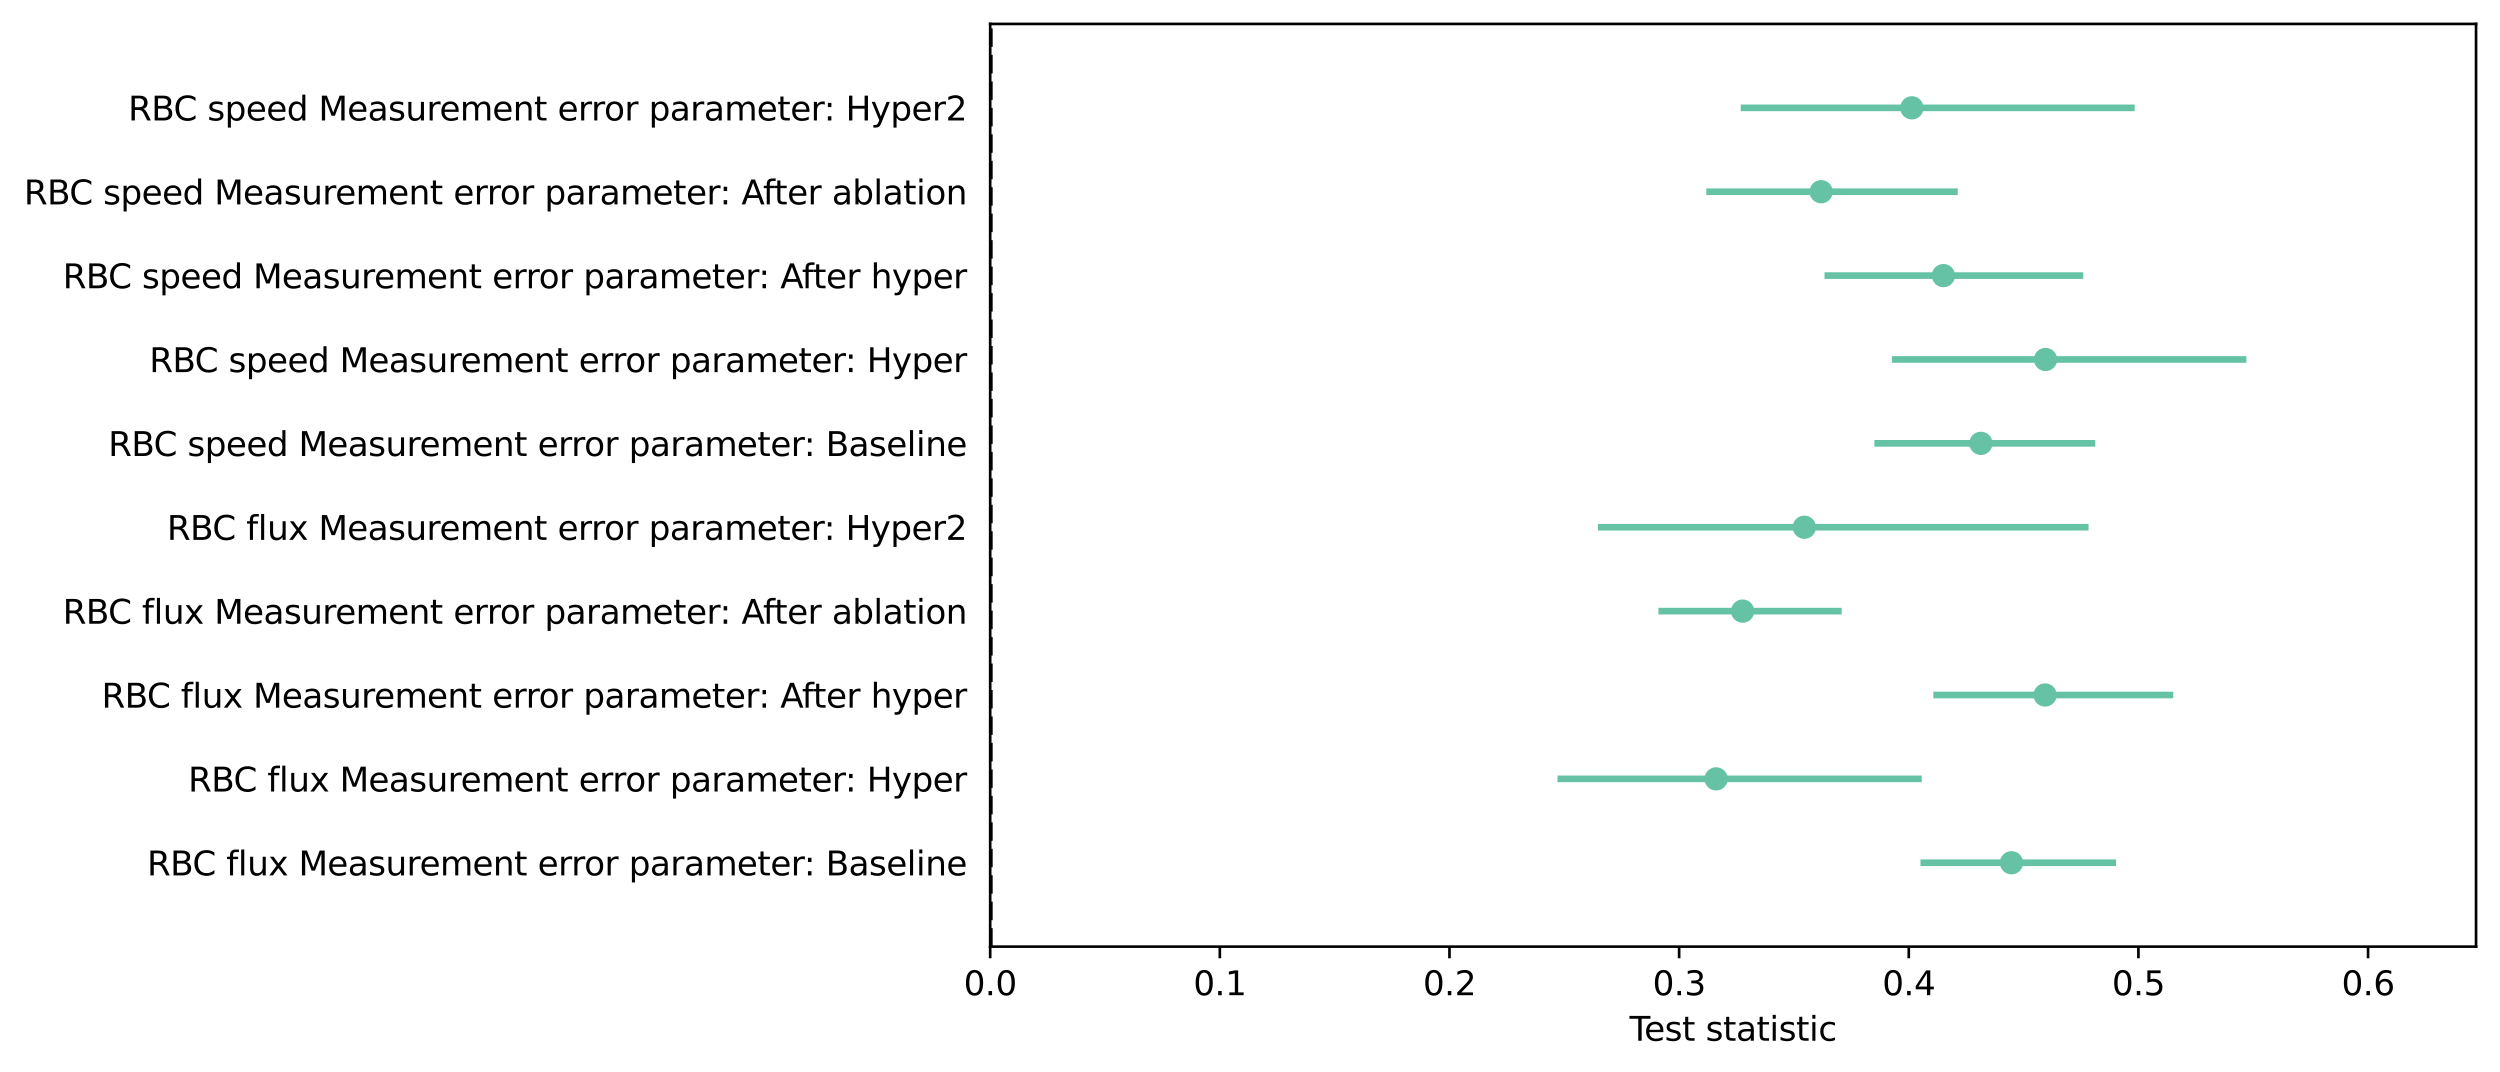 <?xml version="1.0" encoding="utf-8" standalone="no"?>
<!DOCTYPE svg PUBLIC "-//W3C//DTD SVG 1.1//EN"
  "http://www.w3.org/Graphics/SVG/1.1/DTD/svg11.dtd">
<svg xmlns:xlink="http://www.w3.org/1999/xlink" width="751.083pt" height="321.956pt" viewBox="0 0 751.083 321.956" xmlns="http://www.w3.org/2000/svg" version="1.1">
 <defs>
  <style type="text/css">*{stroke-linejoin: round; stroke-linecap: butt}</style>
 </defs>
 <g id="figure_1">
  <g id="patch_1">
   <path d="M 0 321.956 
L 751.083 321.956 
L 751.083 0 
L 0 0 
z
" style="fill: #ffffff"/>
  </g>
  <g id="axes_1">
   <g id="patch_2">
    <path d="M 297.483 284.4 
L 743.883 284.4 
L 743.883 7.2 
L 297.483 7.2 
z
" style="fill: #ffffff"/>
   </g>
   <g id="matplotlib.axis_1">
    <g id="xtick_1">
     <g id="line2d_1">
      <defs>
       <path id="mf0341a0a77" d="M 0 0 
L 0 3.5 
" style="stroke: #000000; stroke-width: 0.8"/>
      </defs>
      <g>
       <use xlink:href="#mf0341a0a77" x="297.483" y="284.4" style="stroke: #000000; stroke-width: 0.8"/>
      </g>
     </g>
     <g id="text_1">
      <!-- 0.0 -->
      <g transform="translate(289.531 298.998) scale(0.1 -0.1)">
       <defs>
        <path id="DejaVuSans-30" d="M 2034 4250 
Q 1547 4250 1301 3770 
Q 1056 3291 1056 2328 
Q 1056 1369 1301 889 
Q 1547 409 2034 409 
Q 2525 409 2770 889 
Q 3016 1369 3016 2328 
Q 3016 3291 2770 3770 
Q 2525 4250 2034 4250 
z
M 2034 4750 
Q 2819 4750 3233 4129 
Q 3647 3509 3647 2328 
Q 3647 1150 3233 529 
Q 2819 -91 2034 -91 
Q 1250 -91 836 529 
Q 422 1150 422 2328 
Q 422 3509 836 4129 
Q 1250 4750 2034 4750 
z
" transform="scale(0.016)"/>
        <path id="DejaVuSans-2e" d="M 684 794 
L 1344 794 
L 1344 0 
L 684 0 
L 684 794 
z
" transform="scale(0.016)"/>
       </defs>
       <use xlink:href="#DejaVuSans-30"/>
       <use xlink:href="#DejaVuSans-2e" x="63.623"/>
       <use xlink:href="#DejaVuSans-30" x="95.41"/>
      </g>
     </g>
    </g>
    <g id="xtick_2">
     <g id="line2d_2">
      <g>
       <use xlink:href="#mf0341a0a77" x="366.476" y="284.4" style="stroke: #000000; stroke-width: 0.8"/>
      </g>
     </g>
     <g id="text_2">
      <!-- 0.1 -->
      <g transform="translate(358.525 298.998) scale(0.1 -0.1)">
       <defs>
        <path id="DejaVuSans-31" d="M 794 531 
L 1825 531 
L 1825 4091 
L 703 3866 
L 703 4441 
L 1819 4666 
L 2450 4666 
L 2450 531 
L 3481 531 
L 3481 0 
L 794 0 
L 794 531 
z
" transform="scale(0.016)"/>
       </defs>
       <use xlink:href="#DejaVuSans-30"/>
       <use xlink:href="#DejaVuSans-2e" x="63.623"/>
       <use xlink:href="#DejaVuSans-31" x="95.41"/>
      </g>
     </g>
    </g>
    <g id="xtick_3">
     <g id="line2d_3">
      <g>
       <use xlink:href="#mf0341a0a77" x="435.47" y="284.4" style="stroke: #000000; stroke-width: 0.8"/>
      </g>
     </g>
     <g id="text_3">
      <!-- 0.2 -->
      <g transform="translate(427.519 298.998) scale(0.1 -0.1)">
       <defs>
        <path id="DejaVuSans-32" d="M 1228 531 
L 3431 531 
L 3431 0 
L 469 0 
L 469 531 
Q 828 903 1448 1529 
Q 2069 2156 2228 2338 
Q 2531 2678 2651 2914 
Q 2772 3150 2772 3378 
Q 2772 3750 2511 3984 
Q 2250 4219 1831 4219 
Q 1534 4219 1204 4116 
Q 875 4013 500 3803 
L 500 4441 
Q 881 4594 1212 4672 
Q 1544 4750 1819 4750 
Q 2544 4750 2975 4387 
Q 3406 4025 3406 3419 
Q 3406 3131 3298 2873 
Q 3191 2616 2906 2266 
Q 2828 2175 2409 1742 
Q 1991 1309 1228 531 
z
" transform="scale(0.016)"/>
       </defs>
       <use xlink:href="#DejaVuSans-30"/>
       <use xlink:href="#DejaVuSans-2e" x="63.623"/>
       <use xlink:href="#DejaVuSans-32" x="95.41"/>
      </g>
     </g>
    </g>
    <g id="xtick_4">
     <g id="line2d_4">
      <g>
       <use xlink:href="#mf0341a0a77" x="504.464" y="284.4" style="stroke: #000000; stroke-width: 0.8"/>
      </g>
     </g>
     <g id="text_4">
      <!-- 0.3 -->
      <g transform="translate(496.512 298.998) scale(0.1 -0.1)">
       <defs>
        <path id="DejaVuSans-33" d="M 2597 2516 
Q 3050 2419 3304 2112 
Q 3559 1806 3559 1356 
Q 3559 666 3084 287 
Q 2609 -91 1734 -91 
Q 1441 -91 1130 -33 
Q 819 25 488 141 
L 488 750 
Q 750 597 1062 519 
Q 1375 441 1716 441 
Q 2309 441 2620 675 
Q 2931 909 2931 1356 
Q 2931 1769 2642 2001 
Q 2353 2234 1838 2234 
L 1294 2234 
L 1294 2753 
L 1863 2753 
Q 2328 2753 2575 2939 
Q 2822 3125 2822 3475 
Q 2822 3834 2567 4026 
Q 2313 4219 1838 4219 
Q 1578 4219 1281 4162 
Q 984 4106 628 3988 
L 628 4550 
Q 988 4650 1302 4700 
Q 1616 4750 1894 4750 
Q 2613 4750 3031 4423 
Q 3450 4097 3450 3541 
Q 3450 3153 3228 2886 
Q 3006 2619 2597 2516 
z
" transform="scale(0.016)"/>
       </defs>
       <use xlink:href="#DejaVuSans-30"/>
       <use xlink:href="#DejaVuSans-2e" x="63.623"/>
       <use xlink:href="#DejaVuSans-33" x="95.41"/>
      </g>
     </g>
    </g>
    <g id="xtick_5">
     <g id="line2d_5">
      <g>
       <use xlink:href="#mf0341a0a77" x="573.458" y="284.4" style="stroke: #000000; stroke-width: 0.8"/>
      </g>
     </g>
     <g id="text_5">
      <!-- 0.4 -->
      <g transform="translate(565.506 298.998) scale(0.1 -0.1)">
       <defs>
        <path id="DejaVuSans-34" d="M 2419 4116 
L 825 1625 
L 2419 1625 
L 2419 4116 
z
M 2253 4666 
L 3047 4666 
L 3047 1625 
L 3713 1625 
L 3713 1100 
L 3047 1100 
L 3047 0 
L 2419 0 
L 2419 1100 
L 313 1100 
L 313 1709 
L 2253 4666 
z
" transform="scale(0.016)"/>
       </defs>
       <use xlink:href="#DejaVuSans-30"/>
       <use xlink:href="#DejaVuSans-2e" x="63.623"/>
       <use xlink:href="#DejaVuSans-34" x="95.41"/>
      </g>
     </g>
    </g>
    <g id="xtick_6">
     <g id="line2d_6">
      <g>
       <use xlink:href="#mf0341a0a77" x="642.451" y="284.4" style="stroke: #000000; stroke-width: 0.8"/>
      </g>
     </g>
     <g id="text_6">
      <!-- 0.5 -->
      <g transform="translate(634.5 298.998) scale(0.1 -0.1)">
       <defs>
        <path id="DejaVuSans-35" d="M 691 4666 
L 3169 4666 
L 3169 4134 
L 1269 4134 
L 1269 2991 
Q 1406 3038 1543 3061 
Q 1681 3084 1819 3084 
Q 2600 3084 3056 2656 
Q 3513 2228 3513 1497 
Q 3513 744 3044 326 
Q 2575 -91 1722 -91 
Q 1428 -91 1123 -41 
Q 819 9 494 109 
L 494 744 
Q 775 591 1075 516 
Q 1375 441 1709 441 
Q 2250 441 2565 725 
Q 2881 1009 2881 1497 
Q 2881 1984 2565 2268 
Q 2250 2553 1709 2553 
Q 1456 2553 1204 2497 
Q 953 2441 691 2322 
L 691 4666 
z
" transform="scale(0.016)"/>
       </defs>
       <use xlink:href="#DejaVuSans-30"/>
       <use xlink:href="#DejaVuSans-2e" x="63.623"/>
       <use xlink:href="#DejaVuSans-35" x="95.41"/>
      </g>
     </g>
    </g>
    <g id="xtick_7">
     <g id="line2d_7">
      <g>
       <use xlink:href="#mf0341a0a77" x="711.445" y="284.4" style="stroke: #000000; stroke-width: 0.8"/>
      </g>
     </g>
     <g id="text_7">
      <!-- 0.6 -->
      <g transform="translate(703.493 298.998) scale(0.1 -0.1)">
       <defs>
        <path id="DejaVuSans-36" d="M 2113 2584 
Q 1688 2584 1439 2293 
Q 1191 2003 1191 1497 
Q 1191 994 1439 701 
Q 1688 409 2113 409 
Q 2538 409 2786 701 
Q 3034 994 3034 1497 
Q 3034 2003 2786 2293 
Q 2538 2584 2113 2584 
z
M 3366 4563 
L 3366 3988 
Q 3128 4100 2886 4159 
Q 2644 4219 2406 4219 
Q 1781 4219 1451 3797 
Q 1122 3375 1075 2522 
Q 1259 2794 1537 2939 
Q 1816 3084 2150 3084 
Q 2853 3084 3261 2657 
Q 3669 2231 3669 1497 
Q 3669 778 3244 343 
Q 2819 -91 2113 -91 
Q 1303 -91 875 529 
Q 447 1150 447 2328 
Q 447 3434 972 4092 
Q 1497 4750 2381 4750 
Q 2619 4750 2861 4703 
Q 3103 4656 3366 4563 
z
" transform="scale(0.016)"/>
       </defs>
       <use xlink:href="#DejaVuSans-30"/>
       <use xlink:href="#DejaVuSans-2e" x="63.623"/>
       <use xlink:href="#DejaVuSans-36" x="95.41"/>
      </g>
     </g>
    </g>
    <g id="text_8">
     <!-- Test statistic -->
     <g transform="translate(489.567 312.677) scale(0.1 -0.1)">
      <defs>
       <path id="DejaVuSans-54" d="M -19 4666 
L 3928 4666 
L 3928 4134 
L 2272 4134 
L 2272 0 
L 1638 0 
L 1638 4134 
L -19 4134 
L -19 4666 
z
" transform="scale(0.016)"/>
       <path id="DejaVuSans-65" d="M 3597 1894 
L 3597 1613 
L 953 1613 
Q 991 1019 1311 708 
Q 1631 397 2203 397 
Q 2534 397 2845 478 
Q 3156 559 3463 722 
L 3463 178 
Q 3153 47 2828 -22 
Q 2503 -91 2169 -91 
Q 1331 -91 842 396 
Q 353 884 353 1716 
Q 353 2575 817 3079 
Q 1281 3584 2069 3584 
Q 2775 3584 3186 3129 
Q 3597 2675 3597 1894 
z
M 3022 2063 
Q 3016 2534 2758 2815 
Q 2500 3097 2075 3097 
Q 1594 3097 1305 2825 
Q 1016 2553 972 2059 
L 3022 2063 
z
" transform="scale(0.016)"/>
       <path id="DejaVuSans-73" d="M 2834 3397 
L 2834 2853 
Q 2591 2978 2328 3040 
Q 2066 3103 1784 3103 
Q 1356 3103 1142 2972 
Q 928 2841 928 2578 
Q 928 2378 1081 2264 
Q 1234 2150 1697 2047 
L 1894 2003 
Q 2506 1872 2764 1633 
Q 3022 1394 3022 966 
Q 3022 478 2636 193 
Q 2250 -91 1575 -91 
Q 1294 -91 989 -36 
Q 684 19 347 128 
L 347 722 
Q 666 556 975 473 
Q 1284 391 1588 391 
Q 1994 391 2212 530 
Q 2431 669 2431 922 
Q 2431 1156 2273 1281 
Q 2116 1406 1581 1522 
L 1381 1569 
Q 847 1681 609 1914 
Q 372 2147 372 2553 
Q 372 3047 722 3315 
Q 1072 3584 1716 3584 
Q 2034 3584 2315 3537 
Q 2597 3491 2834 3397 
z
" transform="scale(0.016)"/>
       <path id="DejaVuSans-74" d="M 1172 4494 
L 1172 3500 
L 2356 3500 
L 2356 3053 
L 1172 3053 
L 1172 1153 
Q 1172 725 1289 603 
Q 1406 481 1766 481 
L 2356 481 
L 2356 0 
L 1766 0 
Q 1100 0 847 248 
Q 594 497 594 1153 
L 594 3053 
L 172 3053 
L 172 3500 
L 594 3500 
L 594 4494 
L 1172 4494 
z
" transform="scale(0.016)"/>
       <path id="DejaVuSans-20" transform="scale(0.016)"/>
       <path id="DejaVuSans-61" d="M 2194 1759 
Q 1497 1759 1228 1600 
Q 959 1441 959 1056 
Q 959 750 1161 570 
Q 1363 391 1709 391 
Q 2188 391 2477 730 
Q 2766 1069 2766 1631 
L 2766 1759 
L 2194 1759 
z
M 3341 1997 
L 3341 0 
L 2766 0 
L 2766 531 
Q 2569 213 2275 61 
Q 1981 -91 1556 -91 
Q 1019 -91 701 211 
Q 384 513 384 1019 
Q 384 1609 779 1909 
Q 1175 2209 1959 2209 
L 2766 2209 
L 2766 2266 
Q 2766 2663 2505 2880 
Q 2244 3097 1772 3097 
Q 1472 3097 1187 3025 
Q 903 2953 641 2809 
L 641 3341 
Q 956 3463 1253 3523 
Q 1550 3584 1831 3584 
Q 2591 3584 2966 3190 
Q 3341 2797 3341 1997 
z
" transform="scale(0.016)"/>
       <path id="DejaVuSans-69" d="M 603 3500 
L 1178 3500 
L 1178 0 
L 603 0 
L 603 3500 
z
M 603 4863 
L 1178 4863 
L 1178 4134 
L 603 4134 
L 603 4863 
z
" transform="scale(0.016)"/>
       <path id="DejaVuSans-63" d="M 3122 3366 
L 3122 2828 
Q 2878 2963 2633 3030 
Q 2388 3097 2138 3097 
Q 1578 3097 1268 2742 
Q 959 2388 959 1747 
Q 959 1106 1268 751 
Q 1578 397 2138 397 
Q 2388 397 2633 464 
Q 2878 531 3122 666 
L 3122 134 
Q 2881 22 2623 -34 
Q 2366 -91 2075 -91 
Q 1284 -91 818 406 
Q 353 903 353 1747 
Q 353 2603 823 3093 
Q 1294 3584 2113 3584 
Q 2378 3584 2631 3529 
Q 2884 3475 3122 3366 
z
" transform="scale(0.016)"/>
      </defs>
      <use xlink:href="#DejaVuSans-54"/>
      <use xlink:href="#DejaVuSans-65" x="44.084"/>
      <use xlink:href="#DejaVuSans-73" x="105.607"/>
      <use xlink:href="#DejaVuSans-74" x="157.707"/>
      <use xlink:href="#DejaVuSans-20" x="196.916"/>
      <use xlink:href="#DejaVuSans-73" x="228.703"/>
      <use xlink:href="#DejaVuSans-74" x="280.803"/>
      <use xlink:href="#DejaVuSans-61" x="320.012"/>
      <use xlink:href="#DejaVuSans-74" x="381.291"/>
      <use xlink:href="#DejaVuSans-69" x="420.5"/>
      <use xlink:href="#DejaVuSans-73" x="448.283"/>
      <use xlink:href="#DejaVuSans-74" x="500.383"/>
      <use xlink:href="#DejaVuSans-69" x="539.592"/>
      <use xlink:href="#DejaVuSans-63" x="567.375"/>
     </g>
    </g>
   </g>
   <g id="matplotlib.axis_2">
    <g id="ytick_1"/>
    <g id="ytick_2">
     <g id="text_9">
      <!-- RBC flux Measurement error parameter: Baseline -->
      <g transform="translate(44.183 262.999) scale(0.1 -0.1)">
       <defs>
        <path id="DejaVuSans-52" d="M 2841 2188 
Q 3044 2119 3236 1894 
Q 3428 1669 3622 1275 
L 4263 0 
L 3584 0 
L 2988 1197 
Q 2756 1666 2539 1819 
Q 2322 1972 1947 1972 
L 1259 1972 
L 1259 0 
L 628 0 
L 628 4666 
L 2053 4666 
Q 2853 4666 3247 4331 
Q 3641 3997 3641 3322 
Q 3641 2881 3436 2590 
Q 3231 2300 2841 2188 
z
M 1259 4147 
L 1259 2491 
L 2053 2491 
Q 2509 2491 2742 2702 
Q 2975 2913 2975 3322 
Q 2975 3731 2742 3939 
Q 2509 4147 2053 4147 
L 1259 4147 
z
" transform="scale(0.016)"/>
        <path id="DejaVuSans-42" d="M 1259 2228 
L 1259 519 
L 2272 519 
Q 2781 519 3026 730 
Q 3272 941 3272 1375 
Q 3272 1813 3026 2020 
Q 2781 2228 2272 2228 
L 1259 2228 
z
M 1259 4147 
L 1259 2741 
L 2194 2741 
Q 2656 2741 2882 2914 
Q 3109 3088 3109 3444 
Q 3109 3797 2882 3972 
Q 2656 4147 2194 4147 
L 1259 4147 
z
M 628 4666 
L 2241 4666 
Q 2963 4666 3353 4366 
Q 3744 4066 3744 3513 
Q 3744 3084 3544 2831 
Q 3344 2578 2956 2516 
Q 3422 2416 3680 2098 
Q 3938 1781 3938 1306 
Q 3938 681 3513 340 
Q 3088 0 2303 0 
L 628 0 
L 628 4666 
z
" transform="scale(0.016)"/>
        <path id="DejaVuSans-43" d="M 4122 4306 
L 4122 3641 
Q 3803 3938 3442 4084 
Q 3081 4231 2675 4231 
Q 1875 4231 1450 3742 
Q 1025 3253 1025 2328 
Q 1025 1406 1450 917 
Q 1875 428 2675 428 
Q 3081 428 3442 575 
Q 3803 722 4122 1019 
L 4122 359 
Q 3791 134 3420 21 
Q 3050 -91 2638 -91 
Q 1578 -91 968 557 
Q 359 1206 359 2328 
Q 359 3453 968 4101 
Q 1578 4750 2638 4750 
Q 3056 4750 3426 4639 
Q 3797 4528 4122 4306 
z
" transform="scale(0.016)"/>
        <path id="DejaVuSans-66" d="M 2375 4863 
L 2375 4384 
L 1825 4384 
Q 1516 4384 1395 4259 
Q 1275 4134 1275 3809 
L 1275 3500 
L 2222 3500 
L 2222 3053 
L 1275 3053 
L 1275 0 
L 697 0 
L 697 3053 
L 147 3053 
L 147 3500 
L 697 3500 
L 697 3744 
Q 697 4328 969 4595 
Q 1241 4863 1831 4863 
L 2375 4863 
z
" transform="scale(0.016)"/>
        <path id="DejaVuSans-6c" d="M 603 4863 
L 1178 4863 
L 1178 0 
L 603 0 
L 603 4863 
z
" transform="scale(0.016)"/>
        <path id="DejaVuSans-75" d="M 544 1381 
L 544 3500 
L 1119 3500 
L 1119 1403 
Q 1119 906 1312 657 
Q 1506 409 1894 409 
Q 2359 409 2629 706 
Q 2900 1003 2900 1516 
L 2900 3500 
L 3475 3500 
L 3475 0 
L 2900 0 
L 2900 538 
Q 2691 219 2414 64 
Q 2138 -91 1772 -91 
Q 1169 -91 856 284 
Q 544 659 544 1381 
z
M 1991 3584 
L 1991 3584 
z
" transform="scale(0.016)"/>
        <path id="DejaVuSans-78" d="M 3513 3500 
L 2247 1797 
L 3578 0 
L 2900 0 
L 1881 1375 
L 863 0 
L 184 0 
L 1544 1831 
L 300 3500 
L 978 3500 
L 1906 2253 
L 2834 3500 
L 3513 3500 
z
" transform="scale(0.016)"/>
        <path id="DejaVuSans-4d" d="M 628 4666 
L 1569 4666 
L 2759 1491 
L 3956 4666 
L 4897 4666 
L 4897 0 
L 4281 0 
L 4281 4097 
L 3078 897 
L 2444 897 
L 1241 4097 
L 1241 0 
L 628 0 
L 628 4666 
z
" transform="scale(0.016)"/>
        <path id="DejaVuSans-72" d="M 2631 2963 
Q 2534 3019 2420 3045 
Q 2306 3072 2169 3072 
Q 1681 3072 1420 2755 
Q 1159 2438 1159 1844 
L 1159 0 
L 581 0 
L 581 3500 
L 1159 3500 
L 1159 2956 
Q 1341 3275 1631 3429 
Q 1922 3584 2338 3584 
Q 2397 3584 2469 3576 
Q 2541 3569 2628 3553 
L 2631 2963 
z
" transform="scale(0.016)"/>
        <path id="DejaVuSans-6d" d="M 3328 2828 
Q 3544 3216 3844 3400 
Q 4144 3584 4550 3584 
Q 5097 3584 5394 3201 
Q 5691 2819 5691 2113 
L 5691 0 
L 5113 0 
L 5113 2094 
Q 5113 2597 4934 2840 
Q 4756 3084 4391 3084 
Q 3944 3084 3684 2787 
Q 3425 2491 3425 1978 
L 3425 0 
L 2847 0 
L 2847 2094 
Q 2847 2600 2669 2842 
Q 2491 3084 2119 3084 
Q 1678 3084 1418 2786 
Q 1159 2488 1159 1978 
L 1159 0 
L 581 0 
L 581 3500 
L 1159 3500 
L 1159 2956 
Q 1356 3278 1631 3431 
Q 1906 3584 2284 3584 
Q 2666 3584 2933 3390 
Q 3200 3197 3328 2828 
z
" transform="scale(0.016)"/>
        <path id="DejaVuSans-6e" d="M 3513 2113 
L 3513 0 
L 2938 0 
L 2938 2094 
Q 2938 2591 2744 2837 
Q 2550 3084 2163 3084 
Q 1697 3084 1428 2787 
Q 1159 2491 1159 1978 
L 1159 0 
L 581 0 
L 581 3500 
L 1159 3500 
L 1159 2956 
Q 1366 3272 1645 3428 
Q 1925 3584 2291 3584 
Q 2894 3584 3203 3211 
Q 3513 2838 3513 2113 
z
" transform="scale(0.016)"/>
        <path id="DejaVuSans-6f" d="M 1959 3097 
Q 1497 3097 1228 2736 
Q 959 2375 959 1747 
Q 959 1119 1226 758 
Q 1494 397 1959 397 
Q 2419 397 2687 759 
Q 2956 1122 2956 1747 
Q 2956 2369 2687 2733 
Q 2419 3097 1959 3097 
z
M 1959 3584 
Q 2709 3584 3137 3096 
Q 3566 2609 3566 1747 
Q 3566 888 3137 398 
Q 2709 -91 1959 -91 
Q 1206 -91 779 398 
Q 353 888 353 1747 
Q 353 2609 779 3096 
Q 1206 3584 1959 3584 
z
" transform="scale(0.016)"/>
        <path id="DejaVuSans-70" d="M 1159 525 
L 1159 -1331 
L 581 -1331 
L 581 3500 
L 1159 3500 
L 1159 2969 
Q 1341 3281 1617 3432 
Q 1894 3584 2278 3584 
Q 2916 3584 3314 3078 
Q 3713 2572 3713 1747 
Q 3713 922 3314 415 
Q 2916 -91 2278 -91 
Q 1894 -91 1617 61 
Q 1341 213 1159 525 
z
M 3116 1747 
Q 3116 2381 2855 2742 
Q 2594 3103 2138 3103 
Q 1681 3103 1420 2742 
Q 1159 2381 1159 1747 
Q 1159 1113 1420 752 
Q 1681 391 2138 391 
Q 2594 391 2855 752 
Q 3116 1113 3116 1747 
z
" transform="scale(0.016)"/>
        <path id="DejaVuSans-3a" d="M 750 794 
L 1409 794 
L 1409 0 
L 750 0 
L 750 794 
z
M 750 3309 
L 1409 3309 
L 1409 2516 
L 750 2516 
L 750 3309 
z
" transform="scale(0.016)"/>
       </defs>
       <use xlink:href="#DejaVuSans-52"/>
       <use xlink:href="#DejaVuSans-42" x="69.482"/>
       <use xlink:href="#DejaVuSans-43" x="136.336"/>
       <use xlink:href="#DejaVuSans-20" x="206.16"/>
       <use xlink:href="#DejaVuSans-66" x="237.947"/>
       <use xlink:href="#DejaVuSans-6c" x="273.152"/>
       <use xlink:href="#DejaVuSans-75" x="300.936"/>
       <use xlink:href="#DejaVuSans-78" x="364.314"/>
       <use xlink:href="#DejaVuSans-20" x="423.494"/>
       <use xlink:href="#DejaVuSans-4d" x="455.281"/>
       <use xlink:href="#DejaVuSans-65" x="541.561"/>
       <use xlink:href="#DejaVuSans-61" x="603.084"/>
       <use xlink:href="#DejaVuSans-73" x="664.363"/>
       <use xlink:href="#DejaVuSans-75" x="716.463"/>
       <use xlink:href="#DejaVuSans-72" x="779.842"/>
       <use xlink:href="#DejaVuSans-65" x="818.705"/>
       <use xlink:href="#DejaVuSans-6d" x="880.229"/>
       <use xlink:href="#DejaVuSans-65" x="977.641"/>
       <use xlink:href="#DejaVuSans-6e" x="1039.164"/>
       <use xlink:href="#DejaVuSans-74" x="1102.543"/>
       <use xlink:href="#DejaVuSans-20" x="1141.752"/>
       <use xlink:href="#DejaVuSans-65" x="1173.539"/>
       <use xlink:href="#DejaVuSans-72" x="1235.062"/>
       <use xlink:href="#DejaVuSans-72" x="1274.426"/>
       <use xlink:href="#DejaVuSans-6f" x="1313.289"/>
       <use xlink:href="#DejaVuSans-72" x="1374.471"/>
       <use xlink:href="#DejaVuSans-20" x="1415.584"/>
       <use xlink:href="#DejaVuSans-70" x="1447.371"/>
       <use xlink:href="#DejaVuSans-61" x="1510.848"/>
       <use xlink:href="#DejaVuSans-72" x="1572.127"/>
       <use xlink:href="#DejaVuSans-61" x="1613.24"/>
       <use xlink:href="#DejaVuSans-6d" x="1674.52"/>
       <use xlink:href="#DejaVuSans-65" x="1771.932"/>
       <use xlink:href="#DejaVuSans-74" x="1833.455"/>
       <use xlink:href="#DejaVuSans-65" x="1872.664"/>
       <use xlink:href="#DejaVuSans-72" x="1934.188"/>
       <use xlink:href="#DejaVuSans-3a" x="1973.551"/>
       <use xlink:href="#DejaVuSans-20" x="2007.242"/>
       <use xlink:href="#DejaVuSans-42" x="2039.029"/>
       <use xlink:href="#DejaVuSans-61" x="2107.633"/>
       <use xlink:href="#DejaVuSans-73" x="2168.912"/>
       <use xlink:href="#DejaVuSans-65" x="2221.012"/>
       <use xlink:href="#DejaVuSans-6c" x="2282.535"/>
       <use xlink:href="#DejaVuSans-69" x="2310.318"/>
       <use xlink:href="#DejaVuSans-6e" x="2338.102"/>
       <use xlink:href="#DejaVuSans-65" x="2401.48"/>
      </g>
     </g>
    </g>
    <g id="ytick_3">
     <g id="text_10">
      <!-- RBC flux Measurement error parameter: Hyper -->
      <g transform="translate(56.53 237.799) scale(0.1 -0.1)">
       <defs>
        <path id="DejaVuSans-48" d="M 628 4666 
L 1259 4666 
L 1259 2753 
L 3553 2753 
L 3553 4666 
L 4184 4666 
L 4184 0 
L 3553 0 
L 3553 2222 
L 1259 2222 
L 1259 0 
L 628 0 
L 628 4666 
z
" transform="scale(0.016)"/>
        <path id="DejaVuSans-79" d="M 2059 -325 
Q 1816 -950 1584 -1140 
Q 1353 -1331 966 -1331 
L 506 -1331 
L 506 -850 
L 844 -850 
Q 1081 -850 1212 -737 
Q 1344 -625 1503 -206 
L 1606 56 
L 191 3500 
L 800 3500 
L 1894 763 
L 2988 3500 
L 3597 3500 
L 2059 -325 
z
" transform="scale(0.016)"/>
       </defs>
       <use xlink:href="#DejaVuSans-52"/>
       <use xlink:href="#DejaVuSans-42" x="69.482"/>
       <use xlink:href="#DejaVuSans-43" x="136.336"/>
       <use xlink:href="#DejaVuSans-20" x="206.16"/>
       <use xlink:href="#DejaVuSans-66" x="237.947"/>
       <use xlink:href="#DejaVuSans-6c" x="273.152"/>
       <use xlink:href="#DejaVuSans-75" x="300.936"/>
       <use xlink:href="#DejaVuSans-78" x="364.314"/>
       <use xlink:href="#DejaVuSans-20" x="423.494"/>
       <use xlink:href="#DejaVuSans-4d" x="455.281"/>
       <use xlink:href="#DejaVuSans-65" x="541.561"/>
       <use xlink:href="#DejaVuSans-61" x="603.084"/>
       <use xlink:href="#DejaVuSans-73" x="664.363"/>
       <use xlink:href="#DejaVuSans-75" x="716.463"/>
       <use xlink:href="#DejaVuSans-72" x="779.842"/>
       <use xlink:href="#DejaVuSans-65" x="818.705"/>
       <use xlink:href="#DejaVuSans-6d" x="880.229"/>
       <use xlink:href="#DejaVuSans-65" x="977.641"/>
       <use xlink:href="#DejaVuSans-6e" x="1039.164"/>
       <use xlink:href="#DejaVuSans-74" x="1102.543"/>
       <use xlink:href="#DejaVuSans-20" x="1141.752"/>
       <use xlink:href="#DejaVuSans-65" x="1173.539"/>
       <use xlink:href="#DejaVuSans-72" x="1235.062"/>
       <use xlink:href="#DejaVuSans-72" x="1274.426"/>
       <use xlink:href="#DejaVuSans-6f" x="1313.289"/>
       <use xlink:href="#DejaVuSans-72" x="1374.471"/>
       <use xlink:href="#DejaVuSans-20" x="1415.584"/>
       <use xlink:href="#DejaVuSans-70" x="1447.371"/>
       <use xlink:href="#DejaVuSans-61" x="1510.848"/>
       <use xlink:href="#DejaVuSans-72" x="1572.127"/>
       <use xlink:href="#DejaVuSans-61" x="1613.24"/>
       <use xlink:href="#DejaVuSans-6d" x="1674.52"/>
       <use xlink:href="#DejaVuSans-65" x="1771.932"/>
       <use xlink:href="#DejaVuSans-74" x="1833.455"/>
       <use xlink:href="#DejaVuSans-65" x="1872.664"/>
       <use xlink:href="#DejaVuSans-72" x="1934.188"/>
       <use xlink:href="#DejaVuSans-3a" x="1973.551"/>
       <use xlink:href="#DejaVuSans-20" x="2007.242"/>
       <use xlink:href="#DejaVuSans-48" x="2039.029"/>
       <use xlink:href="#DejaVuSans-79" x="2114.225"/>
       <use xlink:href="#DejaVuSans-70" x="2173.404"/>
       <use xlink:href="#DejaVuSans-65" x="2236.881"/>
       <use xlink:href="#DejaVuSans-72" x="2298.404"/>
      </g>
     </g>
    </g>
    <g id="ytick_4">
     <g id="text_11">
      <!-- RBC flux Measurement error parameter: After hyper -->
      <g transform="translate(30.527 212.599) scale(0.1 -0.1)">
       <defs>
        <path id="DejaVuSans-41" d="M 2188 4044 
L 1331 1722 
L 3047 1722 
L 2188 4044 
z
M 1831 4666 
L 2547 4666 
L 4325 0 
L 3669 0 
L 3244 1197 
L 1141 1197 
L 716 0 
L 50 0 
L 1831 4666 
z
" transform="scale(0.016)"/>
        <path id="DejaVuSans-68" d="M 3513 2113 
L 3513 0 
L 2938 0 
L 2938 2094 
Q 2938 2591 2744 2837 
Q 2550 3084 2163 3084 
Q 1697 3084 1428 2787 
Q 1159 2491 1159 1978 
L 1159 0 
L 581 0 
L 581 4863 
L 1159 4863 
L 1159 2956 
Q 1366 3272 1645 3428 
Q 1925 3584 2291 3584 
Q 2894 3584 3203 3211 
Q 3513 2838 3513 2113 
z
" transform="scale(0.016)"/>
       </defs>
       <use xlink:href="#DejaVuSans-52"/>
       <use xlink:href="#DejaVuSans-42" x="69.482"/>
       <use xlink:href="#DejaVuSans-43" x="136.336"/>
       <use xlink:href="#DejaVuSans-20" x="206.16"/>
       <use xlink:href="#DejaVuSans-66" x="237.947"/>
       <use xlink:href="#DejaVuSans-6c" x="273.152"/>
       <use xlink:href="#DejaVuSans-75" x="300.936"/>
       <use xlink:href="#DejaVuSans-78" x="364.314"/>
       <use xlink:href="#DejaVuSans-20" x="423.494"/>
       <use xlink:href="#DejaVuSans-4d" x="455.281"/>
       <use xlink:href="#DejaVuSans-65" x="541.561"/>
       <use xlink:href="#DejaVuSans-61" x="603.084"/>
       <use xlink:href="#DejaVuSans-73" x="664.363"/>
       <use xlink:href="#DejaVuSans-75" x="716.463"/>
       <use xlink:href="#DejaVuSans-72" x="779.842"/>
       <use xlink:href="#DejaVuSans-65" x="818.705"/>
       <use xlink:href="#DejaVuSans-6d" x="880.229"/>
       <use xlink:href="#DejaVuSans-65" x="977.641"/>
       <use xlink:href="#DejaVuSans-6e" x="1039.164"/>
       <use xlink:href="#DejaVuSans-74" x="1102.543"/>
       <use xlink:href="#DejaVuSans-20" x="1141.752"/>
       <use xlink:href="#DejaVuSans-65" x="1173.539"/>
       <use xlink:href="#DejaVuSans-72" x="1235.062"/>
       <use xlink:href="#DejaVuSans-72" x="1274.426"/>
       <use xlink:href="#DejaVuSans-6f" x="1313.289"/>
       <use xlink:href="#DejaVuSans-72" x="1374.471"/>
       <use xlink:href="#DejaVuSans-20" x="1415.584"/>
       <use xlink:href="#DejaVuSans-70" x="1447.371"/>
       <use xlink:href="#DejaVuSans-61" x="1510.848"/>
       <use xlink:href="#DejaVuSans-72" x="1572.127"/>
       <use xlink:href="#DejaVuSans-61" x="1613.24"/>
       <use xlink:href="#DejaVuSans-6d" x="1674.52"/>
       <use xlink:href="#DejaVuSans-65" x="1771.932"/>
       <use xlink:href="#DejaVuSans-74" x="1833.455"/>
       <use xlink:href="#DejaVuSans-65" x="1872.664"/>
       <use xlink:href="#DejaVuSans-72" x="1934.188"/>
       <use xlink:href="#DejaVuSans-3a" x="1973.551"/>
       <use xlink:href="#DejaVuSans-20" x="2007.242"/>
       <use xlink:href="#DejaVuSans-41" x="2039.029"/>
       <use xlink:href="#DejaVuSans-66" x="2103.812"/>
       <use xlink:href="#DejaVuSans-74" x="2137.268"/>
       <use xlink:href="#DejaVuSans-65" x="2176.477"/>
       <use xlink:href="#DejaVuSans-72" x="2238"/>
       <use xlink:href="#DejaVuSans-20" x="2279.113"/>
       <use xlink:href="#DejaVuSans-68" x="2310.9"/>
       <use xlink:href="#DejaVuSans-79" x="2374.279"/>
       <use xlink:href="#DejaVuSans-70" x="2433.459"/>
       <use xlink:href="#DejaVuSans-65" x="2496.936"/>
       <use xlink:href="#DejaVuSans-72" x="2558.459"/>
      </g>
     </g>
    </g>
    <g id="ytick_5">
     <g id="text_12">
      <!-- RBC flux Measurement error parameter: After ablation -->
      <g transform="translate(18.858 187.399) scale(0.1 -0.1)">
       <defs>
        <path id="DejaVuSans-62" d="M 3116 1747 
Q 3116 2381 2855 2742 
Q 2594 3103 2138 3103 
Q 1681 3103 1420 2742 
Q 1159 2381 1159 1747 
Q 1159 1113 1420 752 
Q 1681 391 2138 391 
Q 2594 391 2855 752 
Q 3116 1113 3116 1747 
z
M 1159 2969 
Q 1341 3281 1617 3432 
Q 1894 3584 2278 3584 
Q 2916 3584 3314 3078 
Q 3713 2572 3713 1747 
Q 3713 922 3314 415 
Q 2916 -91 2278 -91 
Q 1894 -91 1617 61 
Q 1341 213 1159 525 
L 1159 0 
L 581 0 
L 581 4863 
L 1159 4863 
L 1159 2969 
z
" transform="scale(0.016)"/>
       </defs>
       <use xlink:href="#DejaVuSans-52"/>
       <use xlink:href="#DejaVuSans-42" x="69.482"/>
       <use xlink:href="#DejaVuSans-43" x="136.336"/>
       <use xlink:href="#DejaVuSans-20" x="206.16"/>
       <use xlink:href="#DejaVuSans-66" x="237.947"/>
       <use xlink:href="#DejaVuSans-6c" x="273.152"/>
       <use xlink:href="#DejaVuSans-75" x="300.936"/>
       <use xlink:href="#DejaVuSans-78" x="364.314"/>
       <use xlink:href="#DejaVuSans-20" x="423.494"/>
       <use xlink:href="#DejaVuSans-4d" x="455.281"/>
       <use xlink:href="#DejaVuSans-65" x="541.561"/>
       <use xlink:href="#DejaVuSans-61" x="603.084"/>
       <use xlink:href="#DejaVuSans-73" x="664.363"/>
       <use xlink:href="#DejaVuSans-75" x="716.463"/>
       <use xlink:href="#DejaVuSans-72" x="779.842"/>
       <use xlink:href="#DejaVuSans-65" x="818.705"/>
       <use xlink:href="#DejaVuSans-6d" x="880.229"/>
       <use xlink:href="#DejaVuSans-65" x="977.641"/>
       <use xlink:href="#DejaVuSans-6e" x="1039.164"/>
       <use xlink:href="#DejaVuSans-74" x="1102.543"/>
       <use xlink:href="#DejaVuSans-20" x="1141.752"/>
       <use xlink:href="#DejaVuSans-65" x="1173.539"/>
       <use xlink:href="#DejaVuSans-72" x="1235.062"/>
       <use xlink:href="#DejaVuSans-72" x="1274.426"/>
       <use xlink:href="#DejaVuSans-6f" x="1313.289"/>
       <use xlink:href="#DejaVuSans-72" x="1374.471"/>
       <use xlink:href="#DejaVuSans-20" x="1415.584"/>
       <use xlink:href="#DejaVuSans-70" x="1447.371"/>
       <use xlink:href="#DejaVuSans-61" x="1510.848"/>
       <use xlink:href="#DejaVuSans-72" x="1572.127"/>
       <use xlink:href="#DejaVuSans-61" x="1613.24"/>
       <use xlink:href="#DejaVuSans-6d" x="1674.52"/>
       <use xlink:href="#DejaVuSans-65" x="1771.932"/>
       <use xlink:href="#DejaVuSans-74" x="1833.455"/>
       <use xlink:href="#DejaVuSans-65" x="1872.664"/>
       <use xlink:href="#DejaVuSans-72" x="1934.188"/>
       <use xlink:href="#DejaVuSans-3a" x="1973.551"/>
       <use xlink:href="#DejaVuSans-20" x="2007.242"/>
       <use xlink:href="#DejaVuSans-41" x="2039.029"/>
       <use xlink:href="#DejaVuSans-66" x="2103.812"/>
       <use xlink:href="#DejaVuSans-74" x="2137.268"/>
       <use xlink:href="#DejaVuSans-65" x="2176.477"/>
       <use xlink:href="#DejaVuSans-72" x="2238"/>
       <use xlink:href="#DejaVuSans-20" x="2279.113"/>
       <use xlink:href="#DejaVuSans-61" x="2310.9"/>
       <use xlink:href="#DejaVuSans-62" x="2372.18"/>
       <use xlink:href="#DejaVuSans-6c" x="2435.656"/>
       <use xlink:href="#DejaVuSans-61" x="2463.439"/>
       <use xlink:href="#DejaVuSans-74" x="2524.719"/>
       <use xlink:href="#DejaVuSans-69" x="2563.928"/>
       <use xlink:href="#DejaVuSans-6f" x="2591.711"/>
       <use xlink:href="#DejaVuSans-6e" x="2652.893"/>
      </g>
     </g>
    </g>
    <g id="ytick_6">
     <g id="text_13">
      <!-- RBC flux Measurement error parameter: Hyper2 -->
      <g transform="translate(50.167 162.199) scale(0.1 -0.1)">
       <use xlink:href="#DejaVuSans-52"/>
       <use xlink:href="#DejaVuSans-42" x="69.482"/>
       <use xlink:href="#DejaVuSans-43" x="136.336"/>
       <use xlink:href="#DejaVuSans-20" x="206.16"/>
       <use xlink:href="#DejaVuSans-66" x="237.947"/>
       <use xlink:href="#DejaVuSans-6c" x="273.152"/>
       <use xlink:href="#DejaVuSans-75" x="300.936"/>
       <use xlink:href="#DejaVuSans-78" x="364.314"/>
       <use xlink:href="#DejaVuSans-20" x="423.494"/>
       <use xlink:href="#DejaVuSans-4d" x="455.281"/>
       <use xlink:href="#DejaVuSans-65" x="541.561"/>
       <use xlink:href="#DejaVuSans-61" x="603.084"/>
       <use xlink:href="#DejaVuSans-73" x="664.363"/>
       <use xlink:href="#DejaVuSans-75" x="716.463"/>
       <use xlink:href="#DejaVuSans-72" x="779.842"/>
       <use xlink:href="#DejaVuSans-65" x="818.705"/>
       <use xlink:href="#DejaVuSans-6d" x="880.229"/>
       <use xlink:href="#DejaVuSans-65" x="977.641"/>
       <use xlink:href="#DejaVuSans-6e" x="1039.164"/>
       <use xlink:href="#DejaVuSans-74" x="1102.543"/>
       <use xlink:href="#DejaVuSans-20" x="1141.752"/>
       <use xlink:href="#DejaVuSans-65" x="1173.539"/>
       <use xlink:href="#DejaVuSans-72" x="1235.062"/>
       <use xlink:href="#DejaVuSans-72" x="1274.426"/>
       <use xlink:href="#DejaVuSans-6f" x="1313.289"/>
       <use xlink:href="#DejaVuSans-72" x="1374.471"/>
       <use xlink:href="#DejaVuSans-20" x="1415.584"/>
       <use xlink:href="#DejaVuSans-70" x="1447.371"/>
       <use xlink:href="#DejaVuSans-61" x="1510.848"/>
       <use xlink:href="#DejaVuSans-72" x="1572.127"/>
       <use xlink:href="#DejaVuSans-61" x="1613.24"/>
       <use xlink:href="#DejaVuSans-6d" x="1674.52"/>
       <use xlink:href="#DejaVuSans-65" x="1771.932"/>
       <use xlink:href="#DejaVuSans-74" x="1833.455"/>
       <use xlink:href="#DejaVuSans-65" x="1872.664"/>
       <use xlink:href="#DejaVuSans-72" x="1934.188"/>
       <use xlink:href="#DejaVuSans-3a" x="1973.551"/>
       <use xlink:href="#DejaVuSans-20" x="2007.242"/>
       <use xlink:href="#DejaVuSans-48" x="2039.029"/>
       <use xlink:href="#DejaVuSans-79" x="2114.225"/>
       <use xlink:href="#DejaVuSans-70" x="2173.404"/>
       <use xlink:href="#DejaVuSans-65" x="2236.881"/>
       <use xlink:href="#DejaVuSans-72" x="2298.404"/>
       <use xlink:href="#DejaVuSans-32" x="2339.518"/>
      </g>
     </g>
    </g>
    <g id="ytick_7">
     <g id="text_14">
      <!-- RBC speed Measurement error parameter: Baseline -->
      <g transform="translate(32.525 136.999) scale(0.1 -0.1)">
       <defs>
        <path id="DejaVuSans-64" d="M 2906 2969 
L 2906 4863 
L 3481 4863 
L 3481 0 
L 2906 0 
L 2906 525 
Q 2725 213 2448 61 
Q 2172 -91 1784 -91 
Q 1150 -91 751 415 
Q 353 922 353 1747 
Q 353 2572 751 3078 
Q 1150 3584 1784 3584 
Q 2172 3584 2448 3432 
Q 2725 3281 2906 2969 
z
M 947 1747 
Q 947 1113 1208 752 
Q 1469 391 1925 391 
Q 2381 391 2643 752 
Q 2906 1113 2906 1747 
Q 2906 2381 2643 2742 
Q 2381 3103 1925 3103 
Q 1469 3103 1208 2742 
Q 947 2381 947 1747 
z
" transform="scale(0.016)"/>
       </defs>
       <use xlink:href="#DejaVuSans-52"/>
       <use xlink:href="#DejaVuSans-42" x="69.482"/>
       <use xlink:href="#DejaVuSans-43" x="136.336"/>
       <use xlink:href="#DejaVuSans-20" x="206.16"/>
       <use xlink:href="#DejaVuSans-73" x="237.947"/>
       <use xlink:href="#DejaVuSans-70" x="290.047"/>
       <use xlink:href="#DejaVuSans-65" x="353.523"/>
       <use xlink:href="#DejaVuSans-65" x="415.047"/>
       <use xlink:href="#DejaVuSans-64" x="476.57"/>
       <use xlink:href="#DejaVuSans-20" x="540.047"/>
       <use xlink:href="#DejaVuSans-4d" x="571.834"/>
       <use xlink:href="#DejaVuSans-65" x="658.113"/>
       <use xlink:href="#DejaVuSans-61" x="719.637"/>
       <use xlink:href="#DejaVuSans-73" x="780.916"/>
       <use xlink:href="#DejaVuSans-75" x="833.016"/>
       <use xlink:href="#DejaVuSans-72" x="896.395"/>
       <use xlink:href="#DejaVuSans-65" x="935.258"/>
       <use xlink:href="#DejaVuSans-6d" x="996.781"/>
       <use xlink:href="#DejaVuSans-65" x="1094.193"/>
       <use xlink:href="#DejaVuSans-6e" x="1155.717"/>
       <use xlink:href="#DejaVuSans-74" x="1219.096"/>
       <use xlink:href="#DejaVuSans-20" x="1258.305"/>
       <use xlink:href="#DejaVuSans-65" x="1290.092"/>
       <use xlink:href="#DejaVuSans-72" x="1351.615"/>
       <use xlink:href="#DejaVuSans-72" x="1390.979"/>
       <use xlink:href="#DejaVuSans-6f" x="1429.842"/>
       <use xlink:href="#DejaVuSans-72" x="1491.023"/>
       <use xlink:href="#DejaVuSans-20" x="1532.137"/>
       <use xlink:href="#DejaVuSans-70" x="1563.924"/>
       <use xlink:href="#DejaVuSans-61" x="1627.4"/>
       <use xlink:href="#DejaVuSans-72" x="1688.68"/>
       <use xlink:href="#DejaVuSans-61" x="1729.793"/>
       <use xlink:href="#DejaVuSans-6d" x="1791.072"/>
       <use xlink:href="#DejaVuSans-65" x="1888.484"/>
       <use xlink:href="#DejaVuSans-74" x="1950.008"/>
       <use xlink:href="#DejaVuSans-65" x="1989.217"/>
       <use xlink:href="#DejaVuSans-72" x="2050.74"/>
       <use xlink:href="#DejaVuSans-3a" x="2090.104"/>
       <use xlink:href="#DejaVuSans-20" x="2123.795"/>
       <use xlink:href="#DejaVuSans-42" x="2155.582"/>
       <use xlink:href="#DejaVuSans-61" x="2224.186"/>
       <use xlink:href="#DejaVuSans-73" x="2285.465"/>
       <use xlink:href="#DejaVuSans-65" x="2337.564"/>
       <use xlink:href="#DejaVuSans-6c" x="2399.088"/>
       <use xlink:href="#DejaVuSans-69" x="2426.871"/>
       <use xlink:href="#DejaVuSans-6e" x="2454.654"/>
       <use xlink:href="#DejaVuSans-65" x="2518.033"/>
      </g>
     </g>
    </g>
    <g id="ytick_8">
     <g id="text_15">
      <!-- RBC speed Measurement error parameter: Hyper -->
      <g transform="translate(44.872 111.799) scale(0.1 -0.1)">
       <use xlink:href="#DejaVuSans-52"/>
       <use xlink:href="#DejaVuSans-42" x="69.482"/>
       <use xlink:href="#DejaVuSans-43" x="136.336"/>
       <use xlink:href="#DejaVuSans-20" x="206.16"/>
       <use xlink:href="#DejaVuSans-73" x="237.947"/>
       <use xlink:href="#DejaVuSans-70" x="290.047"/>
       <use xlink:href="#DejaVuSans-65" x="353.523"/>
       <use xlink:href="#DejaVuSans-65" x="415.047"/>
       <use xlink:href="#DejaVuSans-64" x="476.57"/>
       <use xlink:href="#DejaVuSans-20" x="540.047"/>
       <use xlink:href="#DejaVuSans-4d" x="571.834"/>
       <use xlink:href="#DejaVuSans-65" x="658.113"/>
       <use xlink:href="#DejaVuSans-61" x="719.637"/>
       <use xlink:href="#DejaVuSans-73" x="780.916"/>
       <use xlink:href="#DejaVuSans-75" x="833.016"/>
       <use xlink:href="#DejaVuSans-72" x="896.395"/>
       <use xlink:href="#DejaVuSans-65" x="935.258"/>
       <use xlink:href="#DejaVuSans-6d" x="996.781"/>
       <use xlink:href="#DejaVuSans-65" x="1094.193"/>
       <use xlink:href="#DejaVuSans-6e" x="1155.717"/>
       <use xlink:href="#DejaVuSans-74" x="1219.096"/>
       <use xlink:href="#DejaVuSans-20" x="1258.305"/>
       <use xlink:href="#DejaVuSans-65" x="1290.092"/>
       <use xlink:href="#DejaVuSans-72" x="1351.615"/>
       <use xlink:href="#DejaVuSans-72" x="1390.979"/>
       <use xlink:href="#DejaVuSans-6f" x="1429.842"/>
       <use xlink:href="#DejaVuSans-72" x="1491.023"/>
       <use xlink:href="#DejaVuSans-20" x="1532.137"/>
       <use xlink:href="#DejaVuSans-70" x="1563.924"/>
       <use xlink:href="#DejaVuSans-61" x="1627.4"/>
       <use xlink:href="#DejaVuSans-72" x="1688.68"/>
       <use xlink:href="#DejaVuSans-61" x="1729.793"/>
       <use xlink:href="#DejaVuSans-6d" x="1791.072"/>
       <use xlink:href="#DejaVuSans-65" x="1888.484"/>
       <use xlink:href="#DejaVuSans-74" x="1950.008"/>
       <use xlink:href="#DejaVuSans-65" x="1989.217"/>
       <use xlink:href="#DejaVuSans-72" x="2050.74"/>
       <use xlink:href="#DejaVuSans-3a" x="2090.104"/>
       <use xlink:href="#DejaVuSans-20" x="2123.795"/>
       <use xlink:href="#DejaVuSans-48" x="2155.582"/>
       <use xlink:href="#DejaVuSans-79" x="2230.777"/>
       <use xlink:href="#DejaVuSans-70" x="2289.957"/>
       <use xlink:href="#DejaVuSans-65" x="2353.434"/>
       <use xlink:href="#DejaVuSans-72" x="2414.957"/>
      </g>
     </g>
    </g>
    <g id="ytick_9">
     <g id="text_16">
      <!-- RBC speed Measurement error parameter: After hyper -->
      <g transform="translate(18.869 86.599) scale(0.1 -0.1)">
       <use xlink:href="#DejaVuSans-52"/>
       <use xlink:href="#DejaVuSans-42" x="69.482"/>
       <use xlink:href="#DejaVuSans-43" x="136.336"/>
       <use xlink:href="#DejaVuSans-20" x="206.16"/>
       <use xlink:href="#DejaVuSans-73" x="237.947"/>
       <use xlink:href="#DejaVuSans-70" x="290.047"/>
       <use xlink:href="#DejaVuSans-65" x="353.523"/>
       <use xlink:href="#DejaVuSans-65" x="415.047"/>
       <use xlink:href="#DejaVuSans-64" x="476.57"/>
       <use xlink:href="#DejaVuSans-20" x="540.047"/>
       <use xlink:href="#DejaVuSans-4d" x="571.834"/>
       <use xlink:href="#DejaVuSans-65" x="658.113"/>
       <use xlink:href="#DejaVuSans-61" x="719.637"/>
       <use xlink:href="#DejaVuSans-73" x="780.916"/>
       <use xlink:href="#DejaVuSans-75" x="833.016"/>
       <use xlink:href="#DejaVuSans-72" x="896.395"/>
       <use xlink:href="#DejaVuSans-65" x="935.258"/>
       <use xlink:href="#DejaVuSans-6d" x="996.781"/>
       <use xlink:href="#DejaVuSans-65" x="1094.193"/>
       <use xlink:href="#DejaVuSans-6e" x="1155.717"/>
       <use xlink:href="#DejaVuSans-74" x="1219.096"/>
       <use xlink:href="#DejaVuSans-20" x="1258.305"/>
       <use xlink:href="#DejaVuSans-65" x="1290.092"/>
       <use xlink:href="#DejaVuSans-72" x="1351.615"/>
       <use xlink:href="#DejaVuSans-72" x="1390.979"/>
       <use xlink:href="#DejaVuSans-6f" x="1429.842"/>
       <use xlink:href="#DejaVuSans-72" x="1491.023"/>
       <use xlink:href="#DejaVuSans-20" x="1532.137"/>
       <use xlink:href="#DejaVuSans-70" x="1563.924"/>
       <use xlink:href="#DejaVuSans-61" x="1627.4"/>
       <use xlink:href="#DejaVuSans-72" x="1688.68"/>
       <use xlink:href="#DejaVuSans-61" x="1729.793"/>
       <use xlink:href="#DejaVuSans-6d" x="1791.072"/>
       <use xlink:href="#DejaVuSans-65" x="1888.484"/>
       <use xlink:href="#DejaVuSans-74" x="1950.008"/>
       <use xlink:href="#DejaVuSans-65" x="1989.217"/>
       <use xlink:href="#DejaVuSans-72" x="2050.74"/>
       <use xlink:href="#DejaVuSans-3a" x="2090.104"/>
       <use xlink:href="#DejaVuSans-20" x="2123.795"/>
       <use xlink:href="#DejaVuSans-41" x="2155.582"/>
       <use xlink:href="#DejaVuSans-66" x="2220.365"/>
       <use xlink:href="#DejaVuSans-74" x="2253.82"/>
       <use xlink:href="#DejaVuSans-65" x="2293.029"/>
       <use xlink:href="#DejaVuSans-72" x="2354.553"/>
       <use xlink:href="#DejaVuSans-20" x="2395.666"/>
       <use xlink:href="#DejaVuSans-68" x="2427.453"/>
       <use xlink:href="#DejaVuSans-79" x="2490.832"/>
       <use xlink:href="#DejaVuSans-70" x="2550.012"/>
       <use xlink:href="#DejaVuSans-65" x="2613.488"/>
       <use xlink:href="#DejaVuSans-72" x="2675.012"/>
      </g>
     </g>
    </g>
    <g id="ytick_10">
     <g id="text_17">
      <!-- RBC speed Measurement error parameter: After ablation -->
      <g transform="translate(7.2 61.399) scale(0.1 -0.1)">
       <use xlink:href="#DejaVuSans-52"/>
       <use xlink:href="#DejaVuSans-42" x="69.482"/>
       <use xlink:href="#DejaVuSans-43" x="136.336"/>
       <use xlink:href="#DejaVuSans-20" x="206.16"/>
       <use xlink:href="#DejaVuSans-73" x="237.947"/>
       <use xlink:href="#DejaVuSans-70" x="290.047"/>
       <use xlink:href="#DejaVuSans-65" x="353.523"/>
       <use xlink:href="#DejaVuSans-65" x="415.047"/>
       <use xlink:href="#DejaVuSans-64" x="476.57"/>
       <use xlink:href="#DejaVuSans-20" x="540.047"/>
       <use xlink:href="#DejaVuSans-4d" x="571.834"/>
       <use xlink:href="#DejaVuSans-65" x="658.113"/>
       <use xlink:href="#DejaVuSans-61" x="719.637"/>
       <use xlink:href="#DejaVuSans-73" x="780.916"/>
       <use xlink:href="#DejaVuSans-75" x="833.016"/>
       <use xlink:href="#DejaVuSans-72" x="896.395"/>
       <use xlink:href="#DejaVuSans-65" x="935.258"/>
       <use xlink:href="#DejaVuSans-6d" x="996.781"/>
       <use xlink:href="#DejaVuSans-65" x="1094.193"/>
       <use xlink:href="#DejaVuSans-6e" x="1155.717"/>
       <use xlink:href="#DejaVuSans-74" x="1219.096"/>
       <use xlink:href="#DejaVuSans-20" x="1258.305"/>
       <use xlink:href="#DejaVuSans-65" x="1290.092"/>
       <use xlink:href="#DejaVuSans-72" x="1351.615"/>
       <use xlink:href="#DejaVuSans-72" x="1390.979"/>
       <use xlink:href="#DejaVuSans-6f" x="1429.842"/>
       <use xlink:href="#DejaVuSans-72" x="1491.023"/>
       <use xlink:href="#DejaVuSans-20" x="1532.137"/>
       <use xlink:href="#DejaVuSans-70" x="1563.924"/>
       <use xlink:href="#DejaVuSans-61" x="1627.4"/>
       <use xlink:href="#DejaVuSans-72" x="1688.68"/>
       <use xlink:href="#DejaVuSans-61" x="1729.793"/>
       <use xlink:href="#DejaVuSans-6d" x="1791.072"/>
       <use xlink:href="#DejaVuSans-65" x="1888.484"/>
       <use xlink:href="#DejaVuSans-74" x="1950.008"/>
       <use xlink:href="#DejaVuSans-65" x="1989.217"/>
       <use xlink:href="#DejaVuSans-72" x="2050.74"/>
       <use xlink:href="#DejaVuSans-3a" x="2090.104"/>
       <use xlink:href="#DejaVuSans-20" x="2123.795"/>
       <use xlink:href="#DejaVuSans-41" x="2155.582"/>
       <use xlink:href="#DejaVuSans-66" x="2220.365"/>
       <use xlink:href="#DejaVuSans-74" x="2253.82"/>
       <use xlink:href="#DejaVuSans-65" x="2293.029"/>
       <use xlink:href="#DejaVuSans-72" x="2354.553"/>
       <use xlink:href="#DejaVuSans-20" x="2395.666"/>
       <use xlink:href="#DejaVuSans-61" x="2427.453"/>
       <use xlink:href="#DejaVuSans-62" x="2488.732"/>
       <use xlink:href="#DejaVuSans-6c" x="2552.209"/>
       <use xlink:href="#DejaVuSans-61" x="2579.992"/>
       <use xlink:href="#DejaVuSans-74" x="2641.271"/>
       <use xlink:href="#DejaVuSans-69" x="2680.48"/>
       <use xlink:href="#DejaVuSans-6f" x="2708.264"/>
       <use xlink:href="#DejaVuSans-6e" x="2769.445"/>
      </g>
     </g>
    </g>
    <g id="ytick_11">
     <g id="text_18">
      <!-- RBC speed Measurement error parameter: Hyper2 -->
      <g transform="translate(38.509 36.199) scale(0.1 -0.1)">
       <use xlink:href="#DejaVuSans-52"/>
       <use xlink:href="#DejaVuSans-42" x="69.482"/>
       <use xlink:href="#DejaVuSans-43" x="136.336"/>
       <use xlink:href="#DejaVuSans-20" x="206.16"/>
       <use xlink:href="#DejaVuSans-73" x="237.947"/>
       <use xlink:href="#DejaVuSans-70" x="290.047"/>
       <use xlink:href="#DejaVuSans-65" x="353.523"/>
       <use xlink:href="#DejaVuSans-65" x="415.047"/>
       <use xlink:href="#DejaVuSans-64" x="476.57"/>
       <use xlink:href="#DejaVuSans-20" x="540.047"/>
       <use xlink:href="#DejaVuSans-4d" x="571.834"/>
       <use xlink:href="#DejaVuSans-65" x="658.113"/>
       <use xlink:href="#DejaVuSans-61" x="719.637"/>
       <use xlink:href="#DejaVuSans-73" x="780.916"/>
       <use xlink:href="#DejaVuSans-75" x="833.016"/>
       <use xlink:href="#DejaVuSans-72" x="896.395"/>
       <use xlink:href="#DejaVuSans-65" x="935.258"/>
       <use xlink:href="#DejaVuSans-6d" x="996.781"/>
       <use xlink:href="#DejaVuSans-65" x="1094.193"/>
       <use xlink:href="#DejaVuSans-6e" x="1155.717"/>
       <use xlink:href="#DejaVuSans-74" x="1219.096"/>
       <use xlink:href="#DejaVuSans-20" x="1258.305"/>
       <use xlink:href="#DejaVuSans-65" x="1290.092"/>
       <use xlink:href="#DejaVuSans-72" x="1351.615"/>
       <use xlink:href="#DejaVuSans-72" x="1390.979"/>
       <use xlink:href="#DejaVuSans-6f" x="1429.842"/>
       <use xlink:href="#DejaVuSans-72" x="1491.023"/>
       <use xlink:href="#DejaVuSans-20" x="1532.137"/>
       <use xlink:href="#DejaVuSans-70" x="1563.924"/>
       <use xlink:href="#DejaVuSans-61" x="1627.4"/>
       <use xlink:href="#DejaVuSans-72" x="1688.68"/>
       <use xlink:href="#DejaVuSans-61" x="1729.793"/>
       <use xlink:href="#DejaVuSans-6d" x="1791.072"/>
       <use xlink:href="#DejaVuSans-65" x="1888.484"/>
       <use xlink:href="#DejaVuSans-74" x="1950.008"/>
       <use xlink:href="#DejaVuSans-65" x="1989.217"/>
       <use xlink:href="#DejaVuSans-72" x="2050.74"/>
       <use xlink:href="#DejaVuSans-3a" x="2090.104"/>
       <use xlink:href="#DejaVuSans-20" x="2123.795"/>
       <use xlink:href="#DejaVuSans-48" x="2155.582"/>
       <use xlink:href="#DejaVuSans-79" x="2230.777"/>
       <use xlink:href="#DejaVuSans-70" x="2289.957"/>
       <use xlink:href="#DejaVuSans-65" x="2353.434"/>
       <use xlink:href="#DejaVuSans-72" x="2414.957"/>
       <use xlink:href="#DejaVuSans-32" x="2456.07"/>
      </g>
     </g>
    </g>
    <g id="ytick_12"/>
   </g>
   <g id="LineCollection_1">
    <path d="M 576.968 259.2 
L 635.735 259.2 
" clip-path="url(#p77d927eb65)" style="fill: none; stroke: #66c2a5; stroke-width: 2"/>
   </g>
   <g id="line2d_8">
    <path d="M 604.317 259.2 
" clip-path="url(#p77d927eb65)" style="fill: none; stroke: #66c2a5; stroke-width: 1.5; stroke-linecap: square"/>
    <defs>
     <path id="mb8fa609351" d="M 0 3 
C 0.796 3 1.559 2.684 2.121 2.121 
C 2.684 1.559 3 0.796 3 0 
C 3 -0.796 2.684 -1.559 2.121 -2.121 
C 1.559 -2.684 0.796 -3 0 -3 
C -0.796 -3 -1.559 -2.684 -2.121 -2.121 
C -2.684 -1.559 -3 -0.796 -3 0 
C -3 0.796 -2.684 1.559 -2.121 2.121 
C -1.559 2.684 -0.796 3 0 3 
z
" style="stroke: #66c2a5"/>
    </defs>
    <g clip-path="url(#p77d927eb65)">
     <use xlink:href="#mb8fa609351" x="604.317" y="259.2" style="fill: #66c2a5; stroke: #66c2a5"/>
    </g>
   </g>
   <g id="LineCollection_2">
    <path d="M 467.92 234 
L 577.354 234 
" clip-path="url(#p77d927eb65)" style="fill: none; stroke: #66c2a5; stroke-width: 2"/>
   </g>
   <g id="line2d_9">
    <path d="M 515.58 234 
" clip-path="url(#p77d927eb65)" style="fill: none; stroke: #66c2a5; stroke-width: 1.5; stroke-linecap: square"/>
    <g clip-path="url(#p77d927eb65)">
     <use xlink:href="#mb8fa609351" x="515.58" y="234" style="fill: #66c2a5; stroke: #66c2a5"/>
    </g>
   </g>
   <g id="LineCollection_3">
    <path d="M 580.835 208.8 
L 652.917 208.8 
" clip-path="url(#p77d927eb65)" style="fill: none; stroke: #66c2a5; stroke-width: 2"/>
   </g>
   <g id="line2d_10">
    <path d="M 614.418 208.8 
" clip-path="url(#p77d927eb65)" style="fill: none; stroke: #66c2a5; stroke-width: 1.5; stroke-linecap: square"/>
    <g clip-path="url(#p77d927eb65)">
     <use xlink:href="#mb8fa609351" x="614.418" y="208.8" style="fill: #66c2a5; stroke: #66c2a5"/>
    </g>
   </g>
   <g id="LineCollection_4">
    <path d="M 498.239 183.6 
L 553.304 183.6 
" clip-path="url(#p77d927eb65)" style="fill: none; stroke: #66c2a5; stroke-width: 2"/>
   </g>
   <g id="line2d_11">
    <path d="M 523.538 183.6 
" clip-path="url(#p77d927eb65)" style="fill: none; stroke: #66c2a5; stroke-width: 1.5; stroke-linecap: square"/>
    <g clip-path="url(#p77d927eb65)">
     <use xlink:href="#mb8fa609351" x="523.538" y="183.6" style="fill: #66c2a5; stroke: #66c2a5"/>
    </g>
   </g>
   <g id="LineCollection_5">
    <path d="M 480.096 158.4 
L 627.474 158.4 
" clip-path="url(#p77d927eb65)" style="fill: none; stroke: #66c2a5; stroke-width: 2"/>
   </g>
   <g id="line2d_12">
    <path d="M 542.084 158.4 
" clip-path="url(#p77d927eb65)" style="fill: none; stroke: #66c2a5; stroke-width: 1.5; stroke-linecap: square"/>
    <g clip-path="url(#p77d927eb65)">
     <use xlink:href="#mb8fa609351" x="542.084" y="158.4" style="fill: #66c2a5; stroke: #66c2a5"/>
    </g>
   </g>
   <g id="LineCollection_6">
    <path d="M 563.125 133.2 
L 629.492 133.2 
" clip-path="url(#p77d927eb65)" style="fill: none; stroke: #66c2a5; stroke-width: 2"/>
   </g>
   <g id="line2d_13">
    <path d="M 595.123 133.2 
" clip-path="url(#p77d927eb65)" style="fill: none; stroke: #66c2a5; stroke-width: 1.5; stroke-linecap: square"/>
    <g clip-path="url(#p77d927eb65)">
     <use xlink:href="#mb8fa609351" x="595.123" y="133.2" style="fill: #66c2a5; stroke: #66c2a5"/>
    </g>
   </g>
   <g id="LineCollection_7">
    <path d="M 568.379 108 
L 674.889 108 
" clip-path="url(#p77d927eb65)" style="fill: none; stroke: #66c2a5; stroke-width: 2"/>
   </g>
   <g id="line2d_14">
    <path d="M 614.549 108 
" clip-path="url(#p77d927eb65)" style="fill: none; stroke: #66c2a5; stroke-width: 1.5; stroke-linecap: square"/>
    <g clip-path="url(#p77d927eb65)">
     <use xlink:href="#mb8fa609351" x="614.549" y="108" style="fill: #66c2a5; stroke: #66c2a5"/>
    </g>
   </g>
   <g id="LineCollection_8">
    <path d="M 548.144 82.8 
L 625.87 82.8 
" clip-path="url(#p77d927eb65)" style="fill: none; stroke: #66c2a5; stroke-width: 2"/>
   </g>
   <g id="line2d_15">
    <path d="M 583.868 82.8 
" clip-path="url(#p77d927eb65)" style="fill: none; stroke: #66c2a5; stroke-width: 1.5; stroke-linecap: square"/>
    <g clip-path="url(#p77d927eb65)">
     <use xlink:href="#mb8fa609351" x="583.868" y="82.8" style="fill: #66c2a5; stroke: #66c2a5"/>
    </g>
   </g>
   <g id="LineCollection_9">
    <path d="M 512.633 57.6 
L 588.17 57.6 
" clip-path="url(#p77d927eb65)" style="fill: none; stroke: #66c2a5; stroke-width: 2"/>
   </g>
   <g id="line2d_16">
    <path d="M 547.13 57.6 
" clip-path="url(#p77d927eb65)" style="fill: none; stroke: #66c2a5; stroke-width: 1.5; stroke-linecap: square"/>
    <g clip-path="url(#p77d927eb65)">
     <use xlink:href="#mb8fa609351" x="547.13" y="57.6" style="fill: #66c2a5; stroke: #66c2a5"/>
    </g>
   </g>
   <g id="LineCollection_10">
    <path d="M 522.967 32.4 
L 641.324 32.4 
" clip-path="url(#p77d927eb65)" style="fill: none; stroke: #66c2a5; stroke-width: 2"/>
   </g>
   <g id="line2d_17">
    <path d="M 574.382 32.4 
" clip-path="url(#p77d927eb65)" style="fill: none; stroke: #66c2a5; stroke-width: 1.5; stroke-linecap: square"/>
    <g clip-path="url(#p77d927eb65)">
     <use xlink:href="#mb8fa609351" x="574.382" y="32.4" style="fill: #66c2a5; stroke: #66c2a5"/>
    </g>
   </g>
   <g id="line2d_18">
    <path d="M 297.483 284.4 
L 297.483 7.2 
" clip-path="url(#p77d927eb65)" style="fill: none; stroke-dasharray: 5.55,2.4; stroke-dashoffset: 0; stroke: #000000; stroke-width: 1.5"/>
   </g>
   <g id="patch_3">
    <path d="M 297.483 284.4 
L 297.483 7.2 
" style="fill: none; stroke: #000000; stroke-width: 0.8; stroke-linejoin: miter; stroke-linecap: square"/>
   </g>
   <g id="patch_4">
    <path d="M 743.883 284.4 
L 743.883 7.2 
" style="fill: none; stroke: #000000; stroke-width: 0.8; stroke-linejoin: miter; stroke-linecap: square"/>
   </g>
   <g id="patch_5">
    <path d="M 297.483 284.4 
L 743.883 284.4 
" style="fill: none; stroke: #000000; stroke-width: 0.8; stroke-linejoin: miter; stroke-linecap: square"/>
   </g>
   <g id="patch_6">
    <path d="M 297.483 7.2 
L 743.883 7.2 
" style="fill: none; stroke: #000000; stroke-width: 0.8; stroke-linejoin: miter; stroke-linecap: square"/>
   </g>
  </g>
 </g>
 <defs>
  <clipPath id="p77d927eb65">
   <rect x="297.483" y="7.2" width="446.4" height="277.2"/>
  </clipPath>
 </defs>
</svg>
